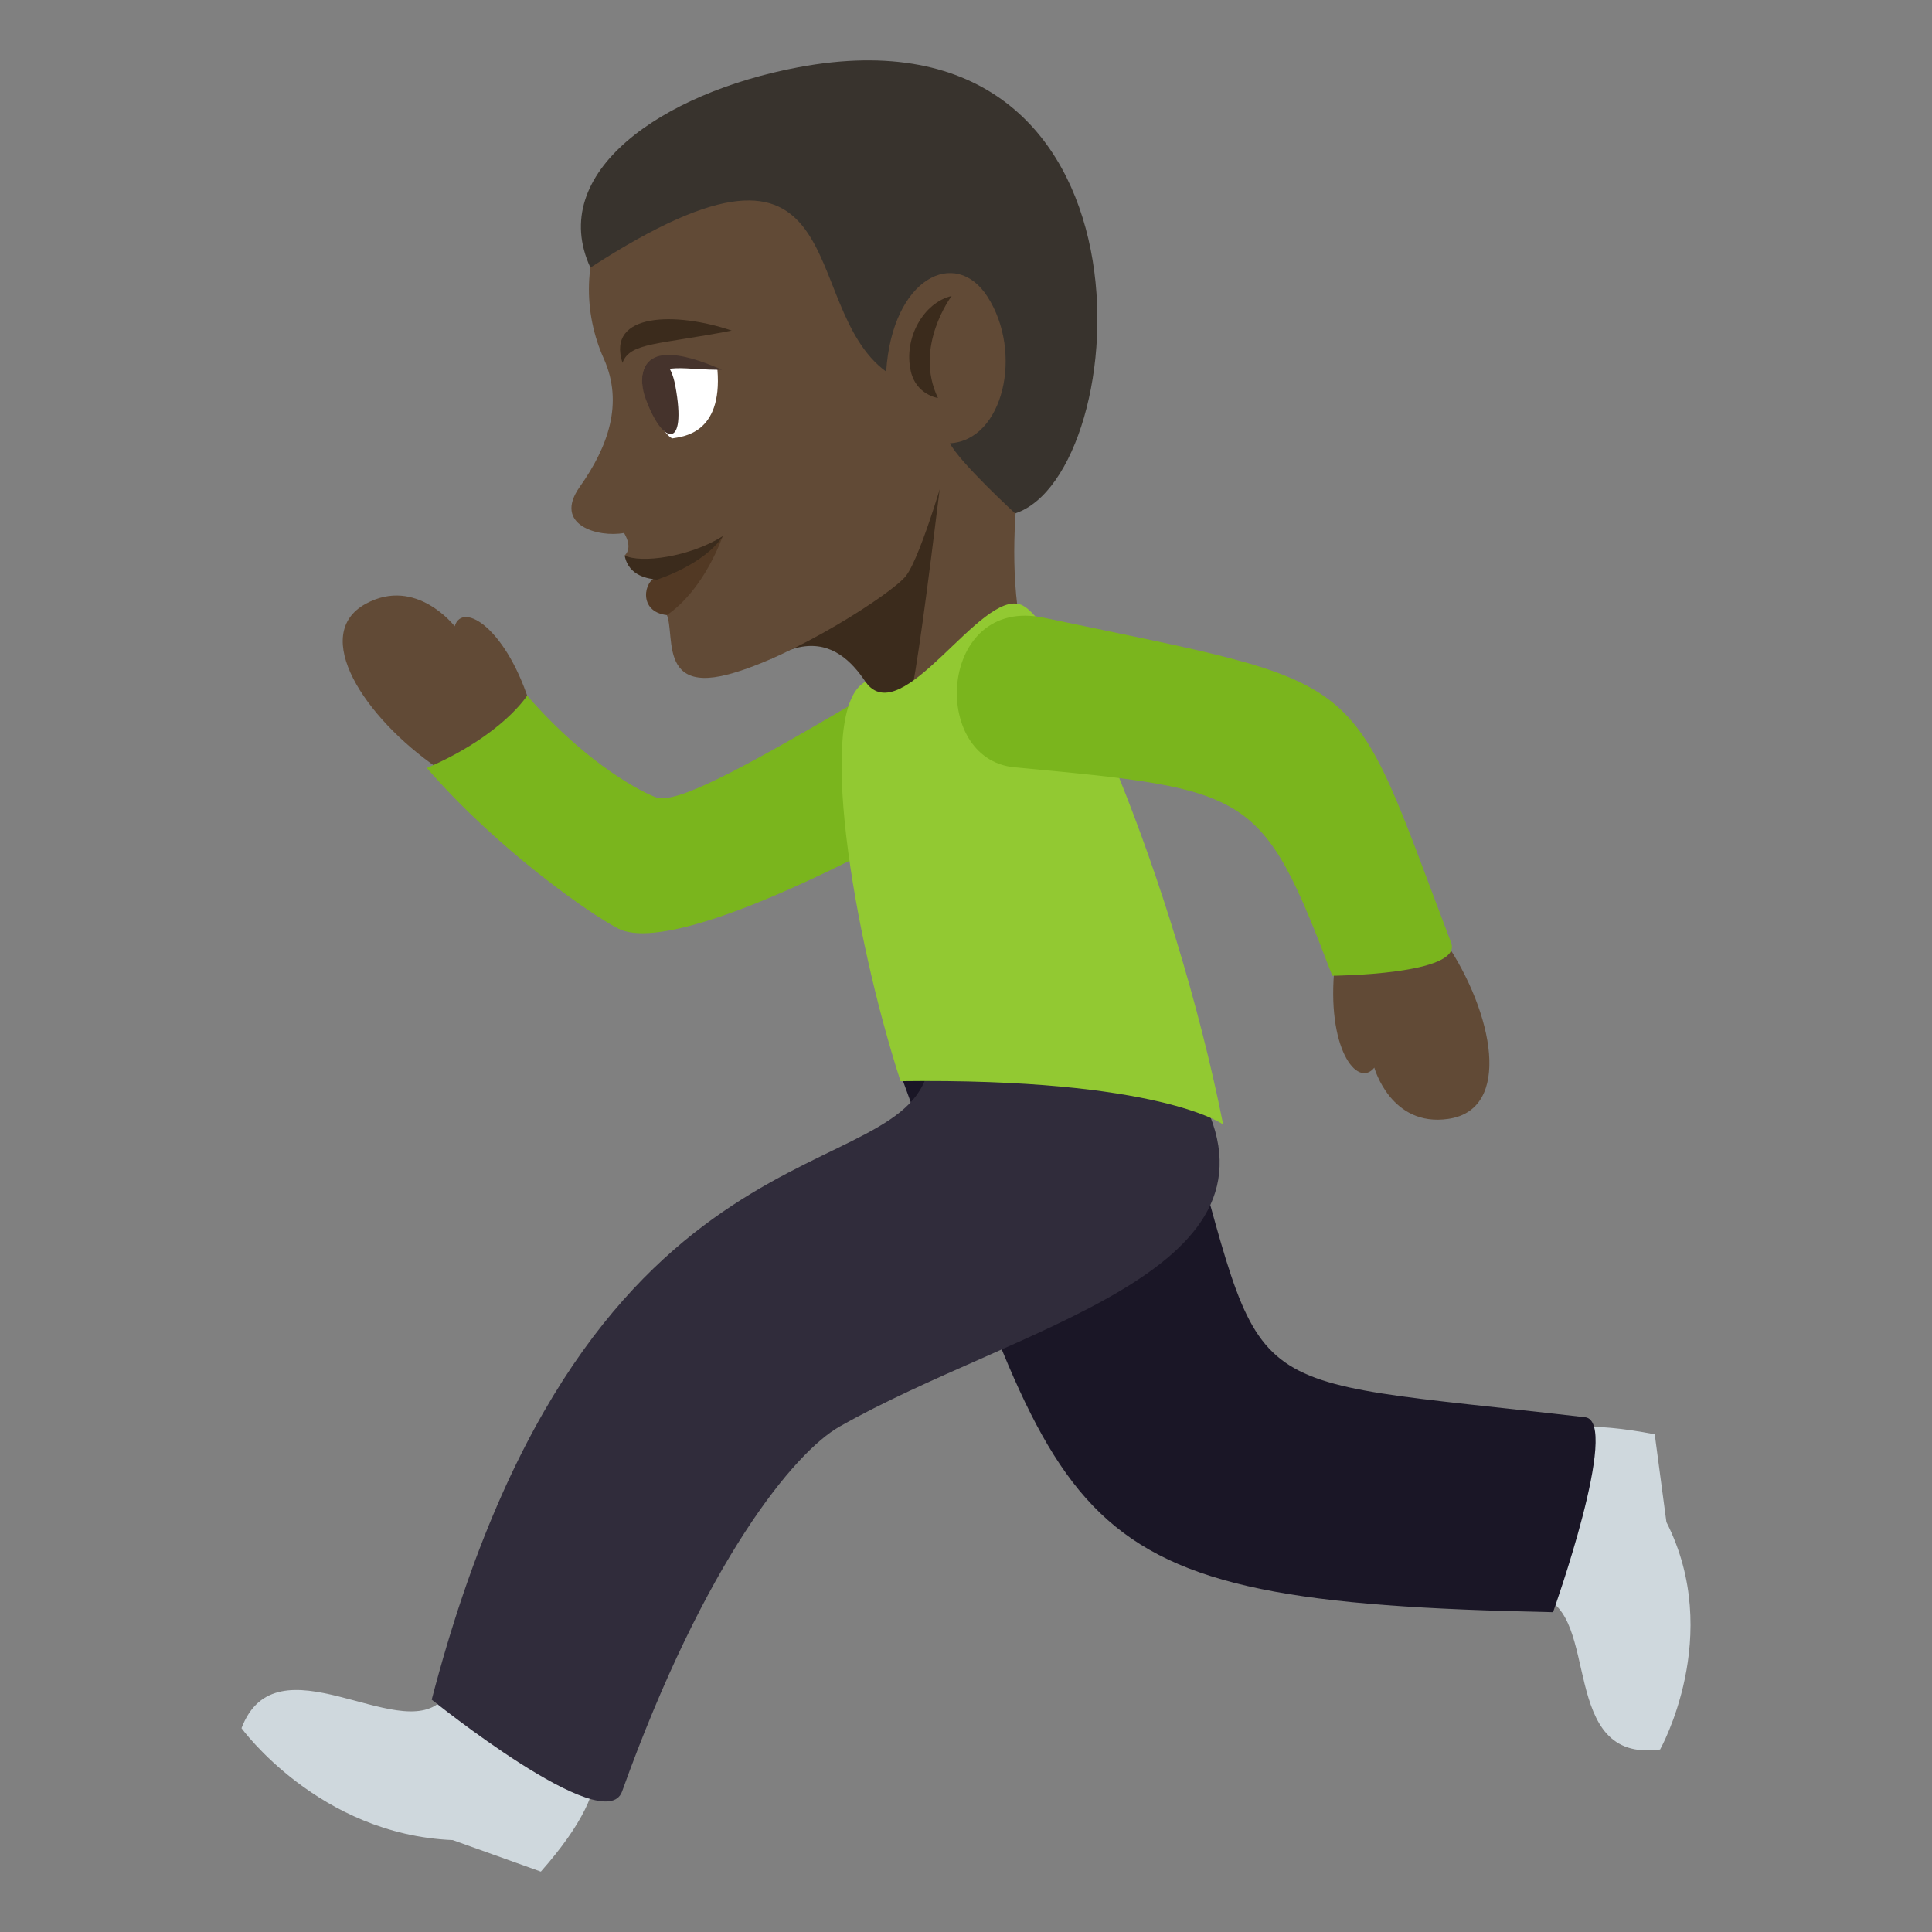 <?xml version="1.0" encoding="utf-8"?>
<!-- Generator: Adobe Illustrator 15.0.0, SVG Export Plug-In . SVG Version: 6.00 Build 0)  -->
<!DOCTYPE svg PUBLIC "-//W3C//DTD SVG 1.1//EN" "http://www.w3.org/Graphics/SVG/1.1/DTD/svg11.dtd">
<svg version="1.1" id="Layer_1" xmlns="http://www.w3.org/2000/svg" xmlns:xlink="http://www.w3.org/1999/xlink" x="0px" y="0px"
	 width="64px" height="64px" viewBox="0 0 64 64" enable-background="new 0 0 64 64" xml:space="preserve">
<rect x="0" y="0" width="64" height="64" fill="#808080" stroke="none"/>
<path fill="#614A36" d="M34.122,13.588c0,0-1.21,5.119,0.05,8.521C26.185,27.759,27.241,13.798,34.122,13.588z"/>
<path fill="#3B2B1C" d="M25.533,21.834c4.869-2.938,3.61,10.556,5.669-6.22L25.533,21.834z"/>
<path fill="#614A36" d="M27.409,2.787C19.68,4.235,18.674,8.918,20,11.877c0.663,1.481,0.146,2.922-0.797,4.254
	c-0.896,1.266,0.623,1.683,1.47,1.524c0.314,0.53,0.019,0.743,0.019,0.743s1.204,0.547,1.025,0.842
	c-0.331,0.063-0.503,0.726,0.16,0.911c0.731,0.203-0.406,2.891,2.248,2.189c2.149-0.568,5.42-2.674,5.881-3.257
	c0.526-0.666,1.458-3.995,1.458-3.995C35.417,13.644,40.198,6.715,27.409,2.787z"/>
<path fill="#3B2B1C" d="M30.173,12.304c-0.257-1.113,0.436-2.288,1.352-2.499c0,0-1.27,1.681-0.454,3.38
	C31.071,13.185,30.352,13.08,30.173,12.304z"/>
<path fill="#38332D" d="M19.558,8.865c8.908-5.772,6.803,1.254,9.797,3.445c0.202-3.12,2.302-4.125,3.354-2.486
	c1.203,1.869,0.521,4.765-1.241,4.86c0.315,0.629,2.16,2.323,2.16,2.323c3.98-1.302,5.086-17.077-7.181-14.779
	C21.903,3.079,18.105,5.727,19.558,8.865z"/>
<path fill="#523924" d="M23.945,17.76c-0.564,1.473-1.33,2.264-1.854,2.615c-0.975-0.109-0.754-1.172-0.327-1.252
	C22.094,19.062,22.636,18.609,23.945,17.76z"/>
<path fill="#3B2B1C" d="M23.945,17.76c-0.624,0.952-2.184,1.442-2.184,1.442c-0.249-0.031-0.937-0.096-1.069-0.804
	C21.217,18.673,22.86,18.449,23.945,17.76z"/>
<path fill-rule="evenodd" clip-rule="evenodd" fill="#3B2B1C" d="M20.621,12.021c0.242-0.681,1.185-0.597,3.618-1.069
	C22.423,10.331,20.075,10.342,20.621,12.021z"/>
<path fill="#FFFFFF" d="M23.766,12.247c0.174,2.149-1.181,2.217-1.496,2.276C21.826,14.354,19.946,11.095,23.766,12.247z"/>
<path fill="#45332C" d="M21.382,13.189c0.566,1.578,1.386,1.73,0.989-0.407C22.08,11.213,20.925,11.922,21.382,13.189z"/>
<path fill-rule="evenodd" clip-rule="evenodd" fill="#45332C" d="M21.272,12.739c-0.063-1.602,1.814-0.843,2.642-0.494
	C22.744,12.28,21.865,11.926,21.272,12.739z"/>
<path fill="#CFD8DD" d="M51.02,52.891c2.029,0.521,0.58,5.527,3.973,5.063c0,0,2.121-3.767,0.209-7.533l-0.387-2.908
	C46.279,45.854,51.02,52.891,51.02,52.891z"/>
<path fill="#614A36" d="M14.493,25.441l3.1-1.994c-0.778-2.619-2.273-3.552-2.531-2.701c0,0-1.274-1.656-2.944-0.746
	C10.263,21.012,12.066,23.771,14.493,25.441z"/>
<path fill="#7AB51D" d="M30.423,27.323c3.092-1.68-0.936-4.739-2.046-4.084c-3.935,2.32-5.988,3.392-6.635,3.177
	c-0.36-0.12-2.23-1.017-4.281-3.373c0,0-0.802,1.305-3.321,2.398c2.327,2.69,5.389,4.83,6.341,5.32
	C21.555,31.315,24.719,30.422,30.423,27.323z"/>
<path fill="#1A1626" d="M39.173,36.599l-9.342-1.015c5.642,15.348,4.795,17.482,21.616,17.822c0,0,2.254-6.32,1.062-6.458
	C40.518,45.561,42.048,46.648,39.173,36.599z"/>
<path fill="#CFD8DD" d="M14.631,56.334C13.188,57.77,9.155,54.22,8,57.248c0,0,2.552,3.523,6.997,3.707L17.916,62
	C23.483,55.711,14.631,56.334,14.631,56.334z"/>
<path fill="#302C3B" d="M39.846,36.434l-9.059-1.205c-0.616,4.363-11.29,1.146-16.486,21.074c0,0,5.737,4.629,6.306,3.042
	c2.742-7.642,5.713-11.241,7.202-12.086C33.647,43.947,42.748,42.188,39.846,36.434z"/>
<path fill="#92C932" d="M33.83,20.035c-1.337-0.544-3.963,4.235-5.161,2.55c-1.672,0.87-0.409,8.372,1.162,13.23
	c8.585-0.111,10.688,1.436,10.688,1.436C38.876,29.023,35.205,20.594,33.83,20.035z"/>
<path fill="#614A36" d="M47.873,31.187l-3.659,0.801c-0.29,2.707,0.74,4.084,1.312,3.379c0,0,0.545,1.977,2.453,1.697
	C50.098,36.756,49.486,33.57,47.873,31.187z"/>
<path fill="#7AB51D" d="M34.578,20.463c-3.488-0.732-3.806,4.687-0.97,4.955c7.866,0.739,8.186,0.765,10.525,6.905
	c0,0,4.343-0.03,3.937-1.095C44.57,22.038,45.58,22.774,34.578,20.463z"/>
</svg>
